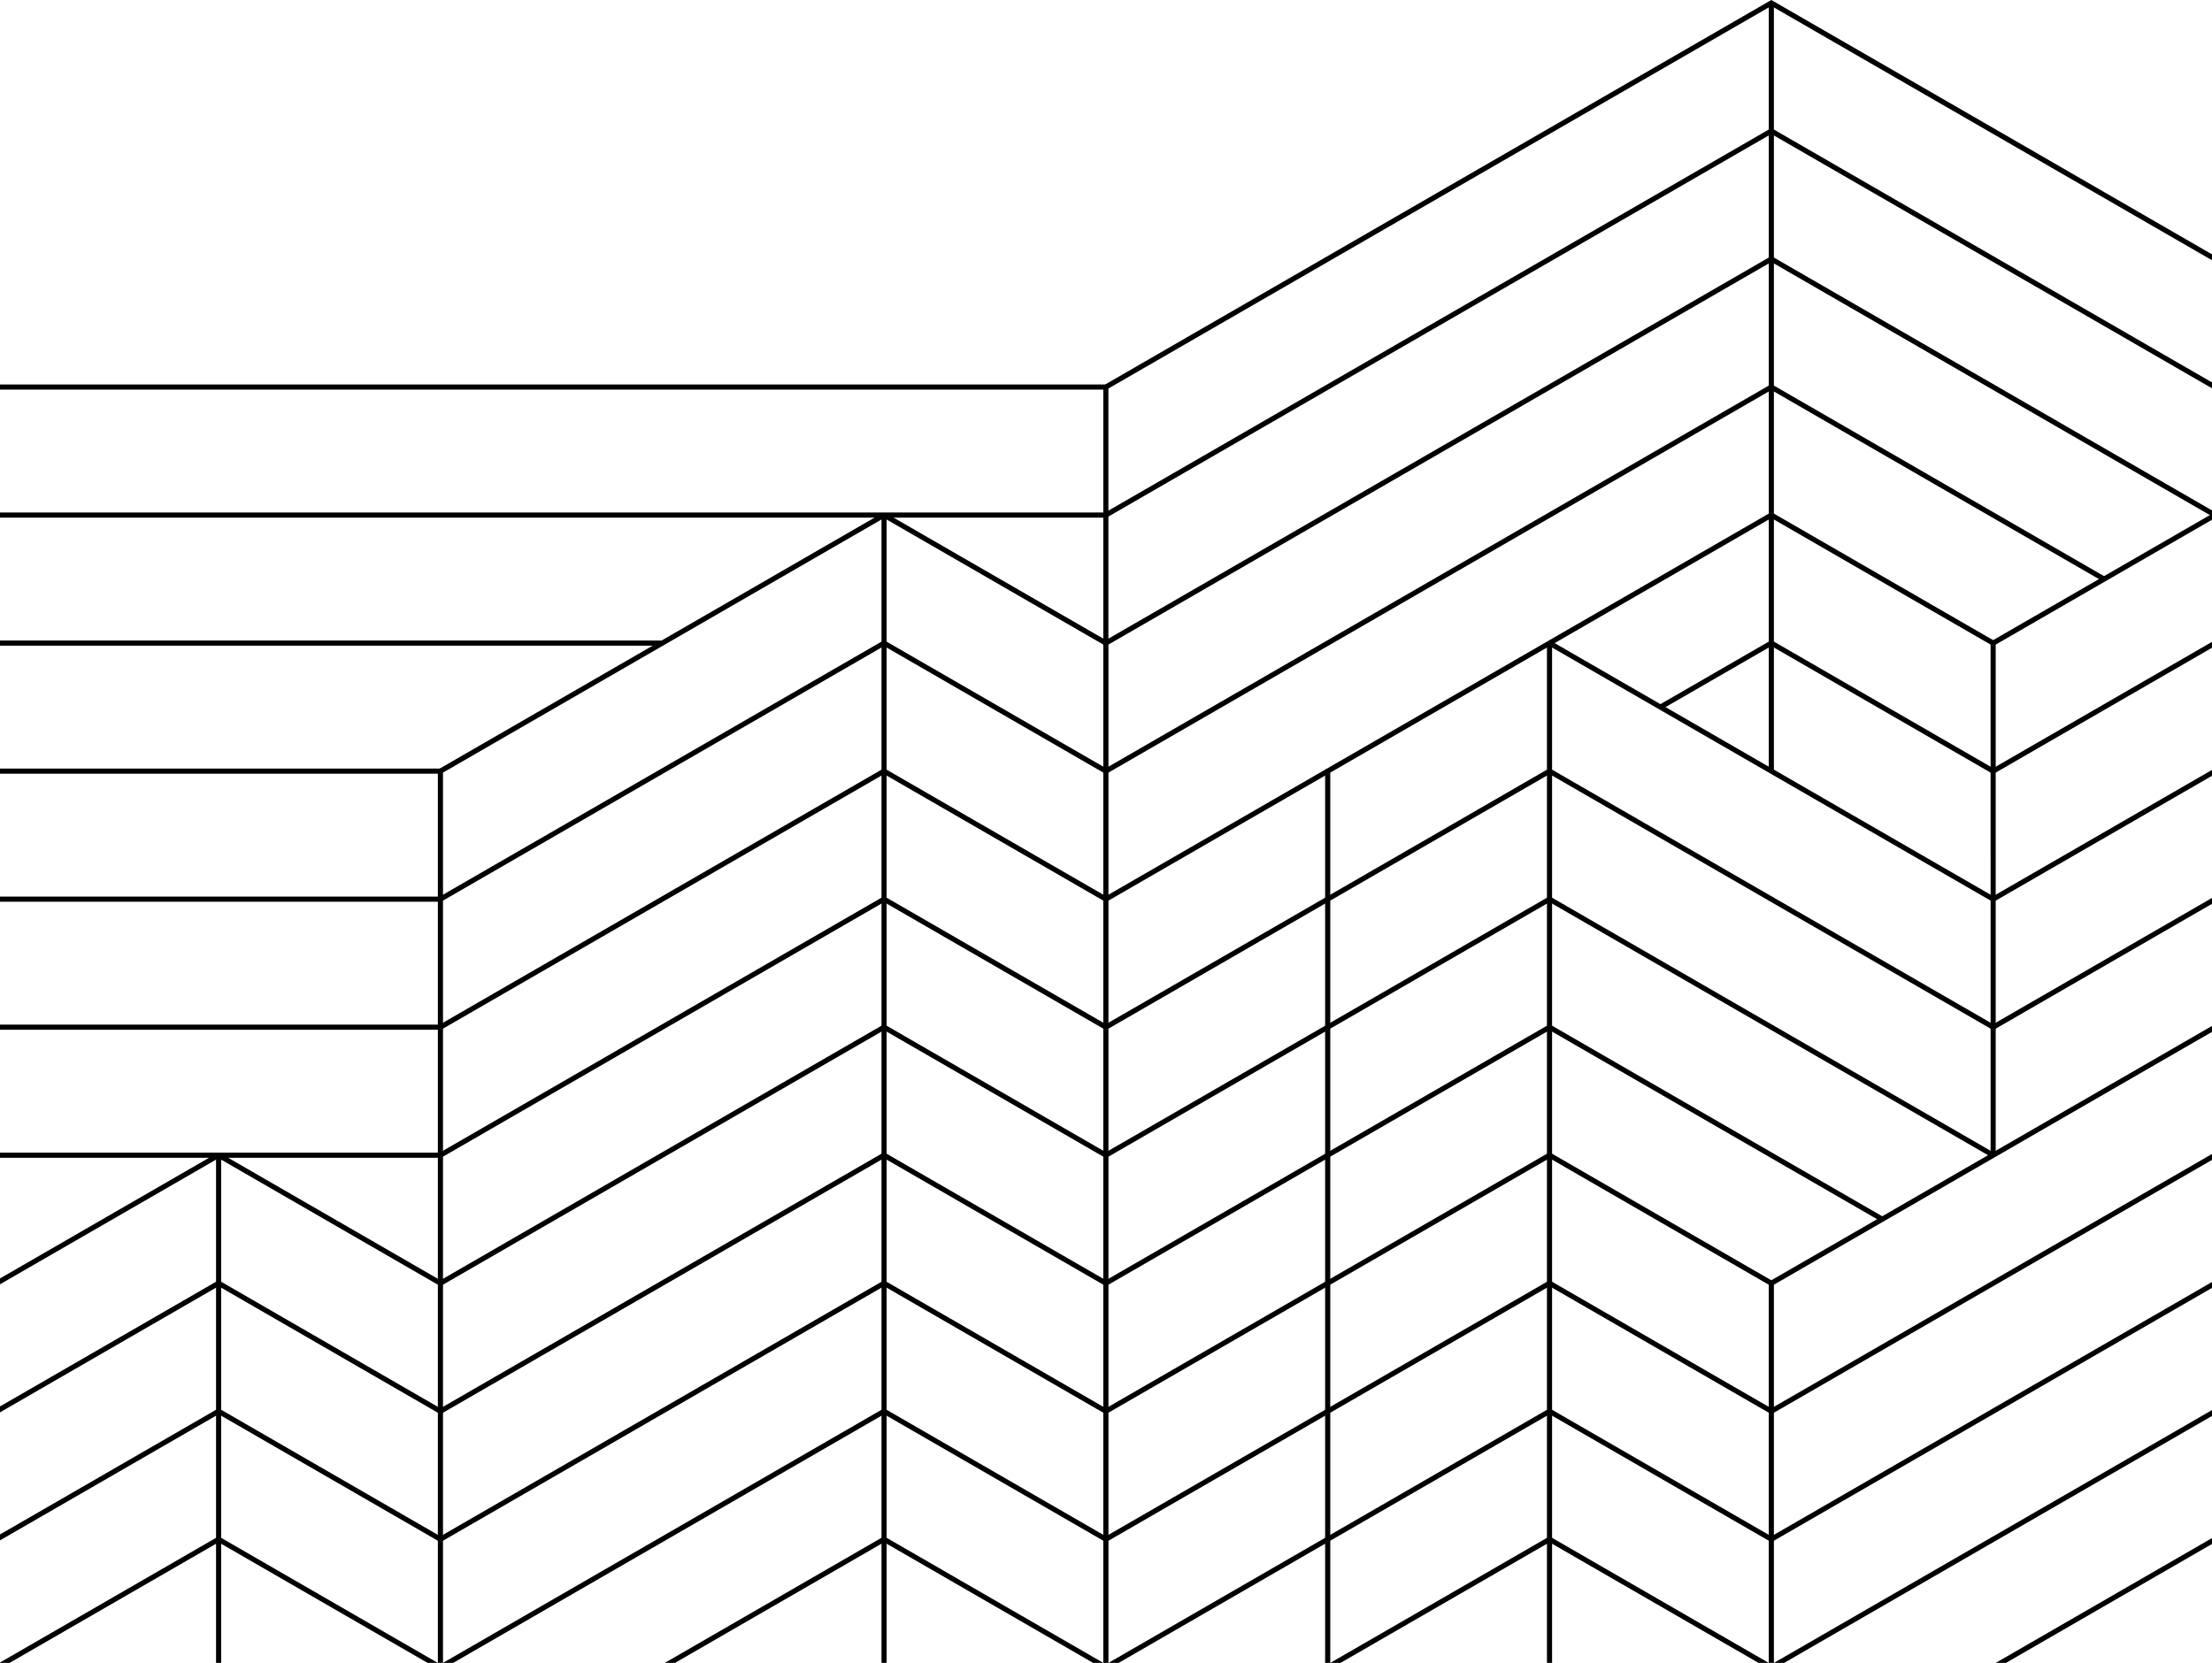 <svg width="895" height="673" viewBox="0 0 895 673" fill="none" xmlns="http://www.w3.org/2000/svg">
<g clip-path="url(#clip0_2080_6629)">
<path d="M358.211 209.353L179.241 312.686V673H177.158V311.487L357.182 207.559L358.211 209.353Z" fill="black"/>
<path d="M446.408 673V260.866L357.182 209.353L358.211 207.559L448.491 259.668V673H446.408Z" fill="black"/>
<path d="M895 105.331L716.694 2.406L448.474 157.244V260.271H446.407V156.045C536.526 104.064 626.567 51.947 716.702 0C776.16 34.272 835.584 68.594 895 102.942V105.34V105.331Z" fill="black"/>
<path d="M627.468 259.37L807.484 363.298V467.524H805.418V364.489L626.44 261.172L627.468 259.37Z" fill="black"/>
<path d="M536.16 673V311.487L626.44 259.37L627.468 261.172L538.243 312.686V673H536.16Z" fill="black"/>
<path d="M717.74 1.199V312.091H715.665V1.199H717.74Z" fill="black"/>
<path d="M627.987 260.271V673H625.913V260.271H627.987Z" fill="black"/>
<path d="M358.738 208.46V673H356.672L356.663 208.46H358.738Z" fill="black"/>
<path d="M895 210.348L807.484 260.875V363.902H805.418L805.409 259.668L895 207.958V210.348Z" fill="black"/>
<path d="M895 417.617L717.74 519.939V673H715.665L715.656 518.74L895 415.211V417.617Z" fill="black"/>
<path d="M88.962 466.631L178.714 518.442L177.677 520.236L87.933 468.425L88.962 466.631Z" fill="black"/>
<path d="M0 517.397L87.933 466.631L88.962 468.425L0 519.777V517.397Z" fill="black"/>
<path d="M89.48 467.524V673H87.414V467.524H89.48Z" fill="black"/>
<path d="M446.926 312.984L357.692 261.461L178.714 364.795L177.677 363.001L357.692 259.081L447.972 311.19L446.926 312.984Z" fill="black"/>
<path d="M446.926 364.795L357.692 313.281L178.714 416.614L177.677 414.812L357.692 310.892L447.972 363.001L446.926 364.795Z" fill="black"/>
<path d="M446.926 416.614L357.692 365.092L178.714 468.425L177.677 466.631L357.692 362.703L447.972 414.812L446.926 416.614Z" fill="black"/>
<path d="M446.935 468.425L357.701 416.912L178.714 520.236L177.677 518.442L357.692 414.514L447.972 466.631L446.935 468.425Z" fill="black"/>
<path d="M446.935 520.236L357.701 468.723L178.714 572.056L177.677 570.262L357.692 466.325L447.972 518.442L446.935 520.236Z" fill="black"/>
<path d="M446.935 572.056L357.701 520.534L178.714 623.858L177.677 622.064L357.692 518.145L447.972 570.262L446.935 572.056Z" fill="black"/>
<path d="M446.935 623.859L357.701 572.354L183.357 673H179.216L357.692 569.956L447.972 622.065L446.935 623.859Z" fill="black"/>
<path d="M442.292 673L357.701 624.165L273.109 673H268.969L357.701 621.767L446.433 673H442.292Z" fill="black"/>
<path d="M0 569.199L88.443 518.136L178.714 570.262L177.677 572.056L88.443 520.534L0 571.597V569.199Z" fill="black"/>
<path d="M0 621.01L88.443 569.956L178.714 622.065L177.677 623.859L88.443 572.354L0 623.408V621.01Z" fill="black"/>
<path d="M0 672.839L88.443 621.784L177.15 673H173.009L88.443 624.182L3.877 673H0V672.839Z" fill="black"/>
<path d="M178.196 468.57H0V466.487H178.196V468.57Z" fill="black"/>
<path d="M178.196 416.75H0V414.676H178.196V416.75Z" fill="black"/>
<path d="M178.196 364.939H0V362.865H178.196V364.939Z" fill="black"/>
<path d="M178.196 313.128H0V311.045H178.196V313.128Z" fill="black"/>
<path d="M267.948 261.308H0V259.234H267.948V261.308Z" fill="black"/>
<path d="M447.445 209.497H0V207.414H447.445V209.497Z" fill="black"/>
<path d="M895 157.151L716.694 54.217L447.963 209.353L446.926 207.559L716.702 51.82L895 154.762V157.151Z" fill="black"/>
<path d="M895 208.962L716.702 106.02L447.972 261.164L446.926 259.37L716.702 103.631L895 206.564V208.962Z" fill="black"/>
<path d="M850.804 235.258L716.702 157.839L447.972 312.983L446.926 311.19L716.702 155.45L851.85 233.473L850.804 235.258Z" fill="black"/>
<path d="M446.926 363.001L536.687 311.19L537.716 312.984L447.972 364.795L446.926 363.001Z" fill="black"/>
<path d="M446.926 414.812L536.687 363.001L537.716 364.795L447.972 416.614L446.926 414.812Z" fill="black"/>
<path d="M446.935 466.631L536.687 414.82L537.716 416.614L447.972 468.425L446.935 466.631Z" fill="black"/>
<path d="M446.935 518.442L536.687 466.631L537.716 468.425L447.972 520.236L446.935 518.442Z" fill="black"/>
<path d="M446.935 570.253L536.687 518.442L537.716 520.236L447.972 572.039L446.935 570.253Z" fill="black"/>
<path d="M446.935 622.065L536.687 570.262L537.716 572.056L447.972 623.858L446.935 622.065Z" fill="black"/>
<path d="M448.465 673L536.687 622.064L537.716 623.858L452.614 673H448.465Z" fill="black"/>
<path d="M805.928 261.172L716.702 209.65L627.468 261.172L626.431 259.37L716.702 207.261L806.965 259.37L805.928 261.172Z" fill="black"/>
<path d="M805.928 312.984L716.702 261.462L672.345 287.069L671.307 285.276L716.702 259.064L806.965 311.19L805.928 312.984Z" fill="black"/>
<path d="M536.687 363.001L626.95 310.892L806.965 414.812L805.936 416.614L626.95 313.281L537.716 364.795L536.687 363.001Z" fill="black"/>
<path d="M536.687 414.82L626.95 362.712L806.965 466.631L805.936 468.425L626.95 365.092L537.716 416.614L536.687 414.82Z" fill="black"/>
<path d="M536.687 466.631L626.95 414.514L762.089 492.537L761.06 494.331L626.95 416.912L537.716 468.425L536.687 466.631Z" fill="black"/>
<path d="M536.687 518.442L626.95 466.325L717.221 518.451L716.175 520.245L626.95 468.723L537.716 520.236L536.687 518.442Z" fill="black"/>
<path d="M536.687 570.262L626.95 518.145L717.212 570.262L716.184 572.056L626.95 520.542L537.716 572.056L536.687 570.262Z" fill="black"/>
<path d="M536.687 622.065L626.95 569.956L717.212 622.065L716.184 623.859L626.95 572.354L537.716 623.859L536.687 622.065Z" fill="black"/>
<path d="M538.235 673L626.95 621.784L715.657 673H711.516L626.95 624.182L542.384 673H538.235Z" fill="black"/>
<path d="M895 262.159L806.965 312.983L805.936 311.19L895 259.77V262.159Z" fill="black"/>
<path d="M895 313.978L806.965 364.803L805.936 363.001L895 311.589V313.978Z" fill="black"/>
<path d="M895 365.789L806.965 416.614L805.936 414.812L895 363.4V365.789Z" fill="black"/>
<path d="M895 469.429L717.212 572.056L716.184 570.262L895 467.031V469.429Z" fill="black"/>
<path d="M895 521.231L717.212 623.859L716.184 622.065L895 518.842V521.231Z" fill="black"/>
<path d="M895 573.059L721.88 673H717.74L895 570.67V573.059Z" fill="black"/>
<path d="M895 624.87L811.633 673H807.484L895 622.481V624.87Z" fill="black"/>
<path d="M447.445 157.678H0V155.603H447.445V157.678Z" fill="black"/>
</g>
<defs>
<clipPath id="clip0_2080_6629">
<rect width="895" height="673" fill="white"/>
</clipPath>
</defs>
</svg>
